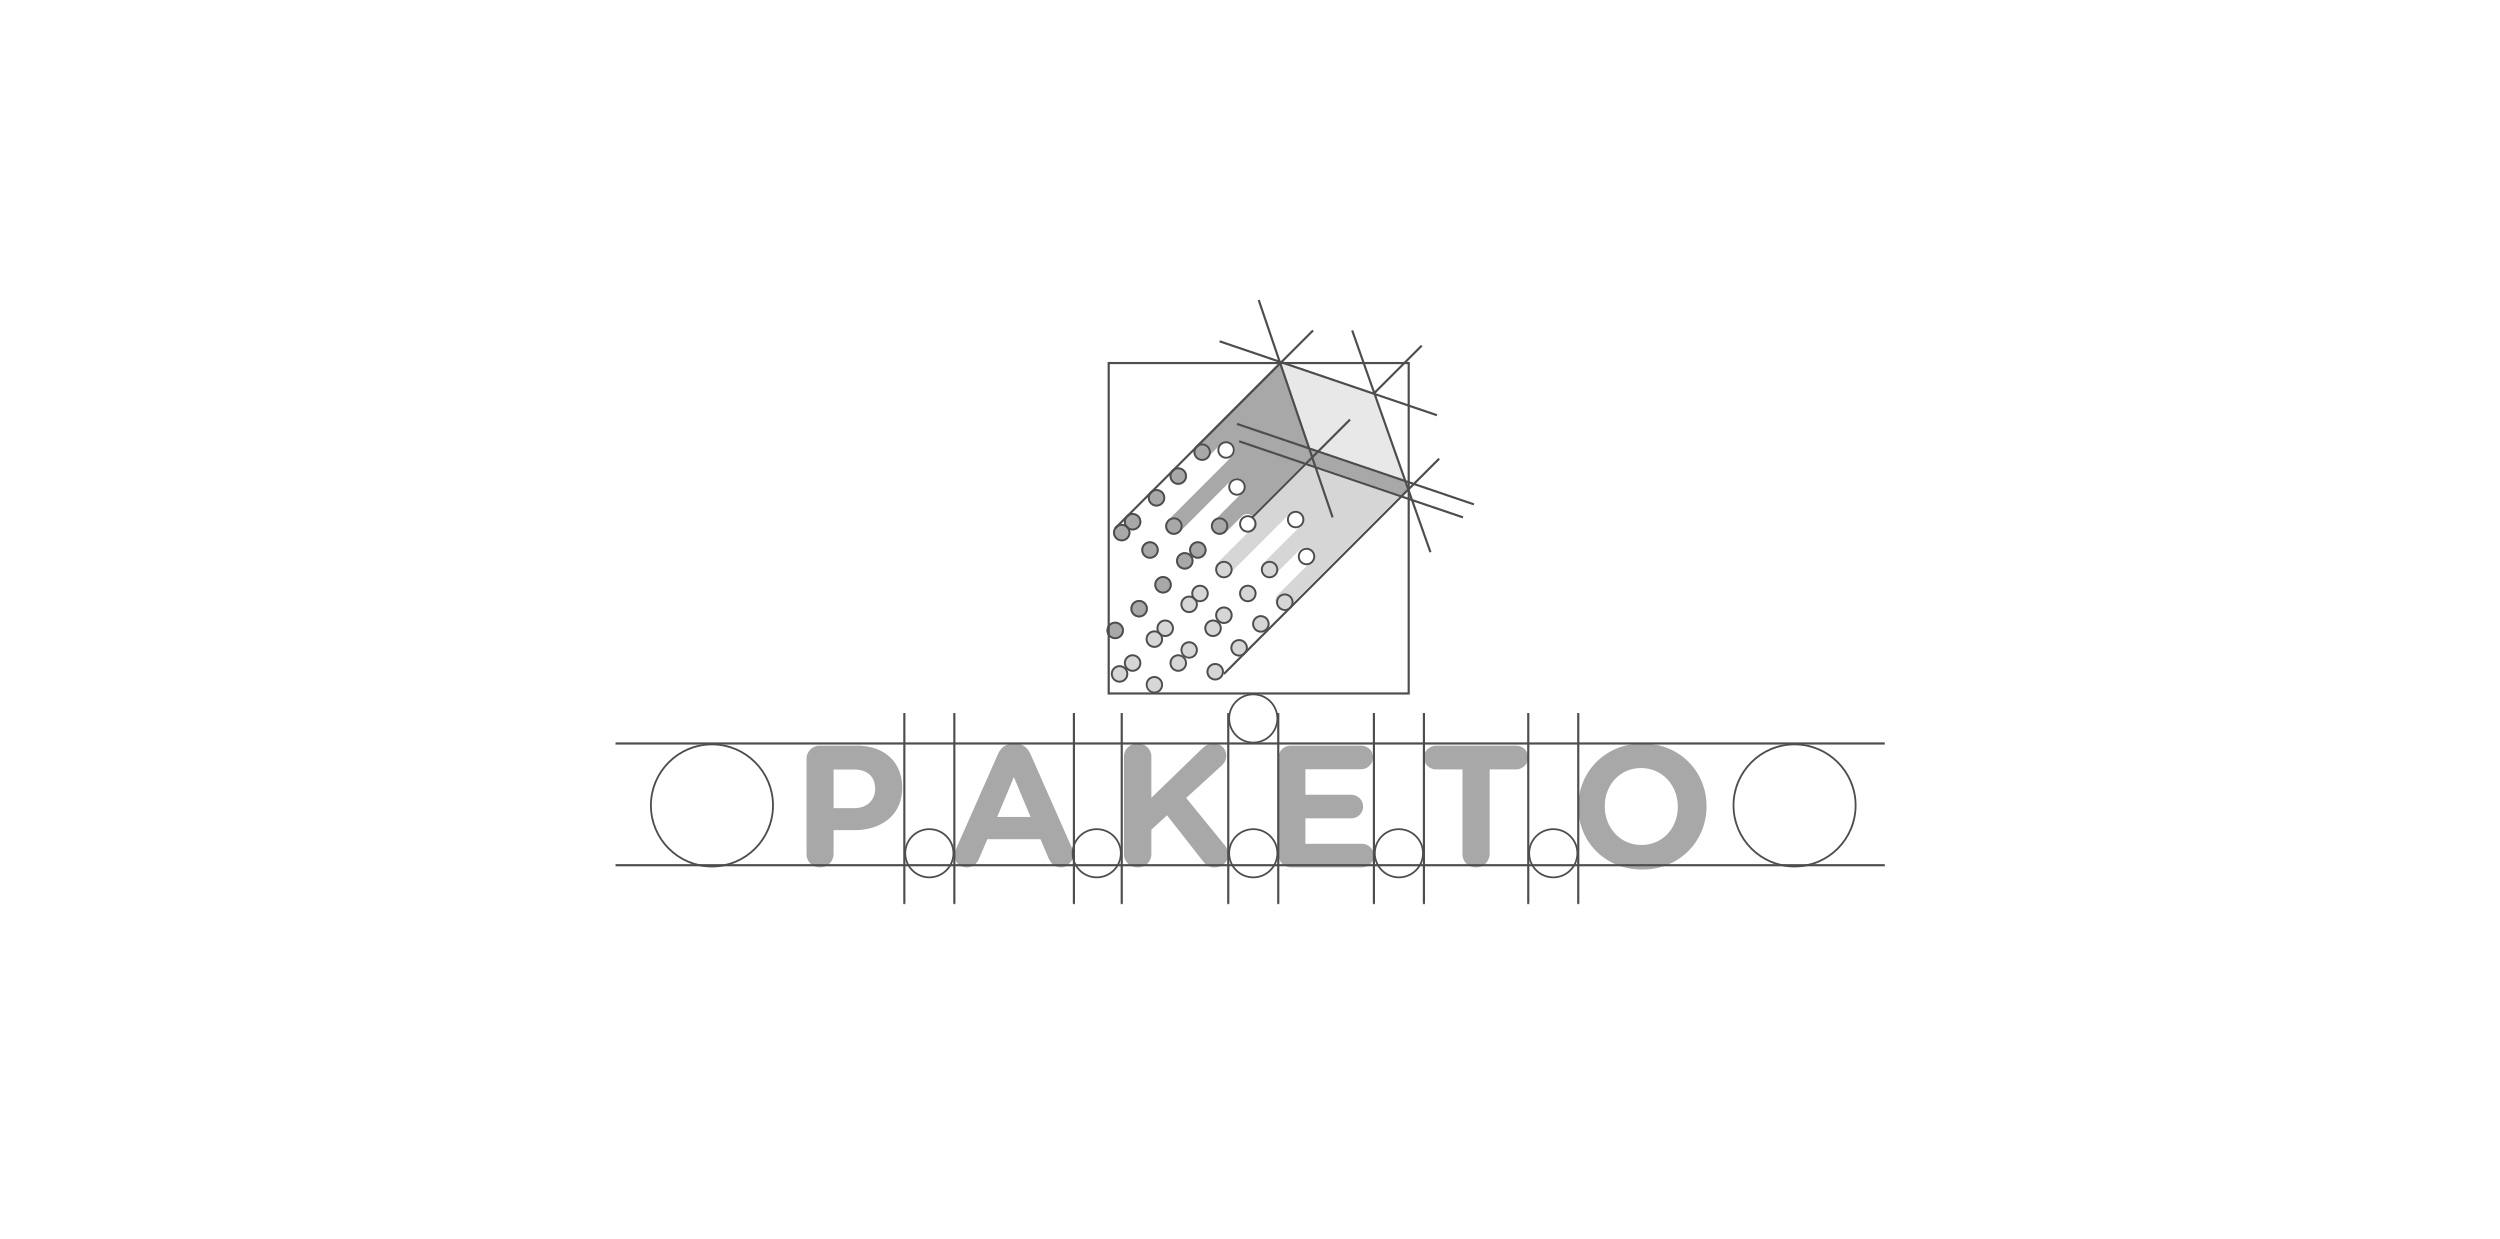 <svg xmlns="http://www.w3.org/2000/svg" xmlns:xlink="http://www.w3.org/1999/xlink" width="1150" height="570" viewBox="0 0 1150 570">
    <defs>
        <filter id="a" width="105.4%" height="111.3%" x="-2.7%" y="-5.7%" filterUnits="objectBoundingBox">
            <feOffset in="SourceAlpha" result="shadowOffsetOuter1"/>
            <feGaussianBlur in="shadowOffsetOuter1" result="shadowBlurOuter1" stdDeviation="10"/>
            <feColorMatrix in="shadowBlurOuter1" result="shadowMatrixOuter1" values="0 0 0 0 0 0 0 0 0 0 0 0 0 0 0 0 0 0 0.1 0"/>
            <feMerge>
                <feMergeNode in="shadowMatrixOuter1"/>
                <feMergeNode in="SourceGraphic"/>
            </feMerge>
        </filter>
        <path id="b" d="M0 0h1110v530H0z"/>
        <path id="d" d="M0 278h585V0H0z"/>
    </defs>
    <g fill="none" fill-rule="evenodd" filter="url(#a)" transform="translate(20 20)">
        <mask id="c" fill="#fff">
            <use xlink:href="#b"/>
        </mask>
        <use fill="#FFF" xlink:href="#b"/>
        <g mask="url(#c)">
            <g transform="translate(263 118)">
                <path fill="#A8A8A8" d="M248.829 112.171a4 4 0 1 1-5.658 5.657 4 4 0 0 1 5.658-5.657M110 233.728c6.026 0 9.547-3.815 9.547-8.788v-.167c0-5.72-3.756-8.789-9.782-8.789h-9.312v17.744H110zM88 211.13c0-3.385 2.696-6.129 6.022-6.129h17.092C124.13 205 132 212.854 132 224.195v.16c0 12.85-9.82 19.512-22.056 19.512h-9.491v10.792c0 2.978-2.013 5.65-4.887 6.21-4.083.797-7.566-2.137-7.566-5.976v-43.764zM191.062 237.799l-7.68-18.322L175.7 237.8h15.361zm-34.348 14.854l19.366-43.804c1.349-3.02 3.81-4.849 7.143-4.849h.713c3.334 0 5.716 1.829 7.065 4.85l19.364 43.803c1.058 2.325.981 4.09-1.68 6.787-.93.942-2.184 1.564-3.507 1.56-2.841-.012-4.737-1.679-5.844-4.214l-3.73-8.745h-24.445l-3.89 9.143c-1.03 2.384-3.095 3.816-5.634 3.816-3.175 0-5.635-2.545-5.635-5.725 0-.874.318-1.748.714-2.622zM234 210.164c0-4.065 3.894-7.128 8.3-5.883 2.602.736 4.336 3.142 4.336 5.786v18.91l23.302-22.576c1.56-1.52 3.118-2.401 5.334-2.401 3.529 0 5.825 2.642 5.825 5.684 0 1.922-.902 3.363-2.296 4.643l-16.165 14.73 17.64 21.615c.986 1.201 1.724 2.482 1.724 4.324 0 3.442-2.708 6.004-6.4 6.004-2.461 0-3.938-1.201-5.333-2.962l-16.41-20.975-7.22 6.564v11.307c0 2.644-1.736 5.05-4.338 5.785-4.405 1.245-8.299-1.816-8.299-5.884v-44.67zM305 254.937v-44.16c0-3.191 2.576-5.777 5.754-5.777h32.429c2.147 0 4.144 1.254 4.956 3.25 1.617 3.976-1.345 7.616-5.18 7.616h-25.47v11.701h20.921c2.607 0 4.988 1.758 5.508 4.323.717 3.536-1.96 6.543-5.333 6.543h-21.096v11.701h25.88c2.591 0 4.947 1.738 5.5 4.278.775 3.555-1.999 6.588-5.502 6.588H311.04c-3.336 0-6.04-2.715-6.04-6.063M389.757 215.925h-12.07c-2.561 0-4.92-1.679-5.532-4.19-.863-3.542 2.003-6.735 5.601-6.735h36.558c2.563 0 4.922 1.68 5.532 4.192.86 3.544-2.005 6.733-5.602 6.733h-12v38.772c0 2.974-2.034 5.647-4.932 6.181-4.082.753-7.555-2.088-7.555-5.802v-39.15zM488.776 233.16V233c0-9.644-7-17.68-16.865-17.68-9.863 0-16.704 7.876-16.704 17.517V233c0 9.643 7 17.677 16.863 17.677 9.864 0 16.706-7.875 16.706-17.517m-45.776 0V233c0-15.943 12.449-29 29.578-29C489.71 204 502 216.896 502 232.838V233c0 15.942-12.45 29-29.58 29-17.129 0-29.42-12.899-29.42-28.84M267.19 72.357a3.781 3.781 0 0 0 5.35 0l5.947-5.954a3.78 3.78 0 0 1 5.351 0 3.793 3.793 0 0 1 0 5.359l-29.73 29.77a3.792 3.792 0 0 0 0 5.358 3.78 3.78 0 0 0 5.352 0l23.784-23.816a3.781 3.781 0 0 1 5.35 0 3.793 3.793 0 0 1 0 5.359l-13.08 13.098a3.793 3.793 0 0 0 0 5.359 3.78 3.78 0 0 0 5.352 0l7.431-7.443a3.36 3.36 0 0 1 4.757 0L321 71.464 306.135 28l-38.946 38.999a3.793 3.793 0 0 0 0 5.358"/>
                <path fill="#D6D6D6" d="M328.061 64l-35.35 35.357a4.17 4.17 0 0 1 0 5.894l-15.613 15.616a3.75 3.75 0 1 0 5.303 5.304l27.69-27.697a3.748 3.748 0 0 1 5.303 0 3.749 3.749 0 0 1 0 5.302l-17.086 17.09a3.75 3.75 0 1 0 5.303 5.304l11.194-11.196a3.75 3.75 0 0 1 5.303 5.303l-15.32 15.322a3.75 3.75 0 0 0 5.303 5.303L364 86.982 328.061 64z"/>
                <path fill="#E8E8E8" d="M306 28l43.58 14.824L365 87l-44.1-15.495z"/>
                <path fill="#A8A8A8" d="M261.829 78.171a4 4 0 1 1-5.659 5.657 4 4 0 0 1 5.659-5.657M251.829 88.171a4 4 0 1 1-5.659 5.657 4 4 0 0 1 5.659-5.657M254.829 128.172a4 4 0 1 1-5.659 5.657 4 4 0 0 1 5.659-5.657M243.829 139.171a4 4 0 1 1-5.659 5.657 4 4 0 0 1 5.659-5.657M232.829 149.171a4 4 0 1 1-5.66 5.658 4 4 0 0 1 5.66-5.658"/>
                <path fill="#D6D6D6" d="M299.828 146.172a3.998 3.998 0 0 1 0 5.656 3.999 3.999 0 1 1-5.657-5.656 3.999 3.999 0 0 1 5.657 0M289.829 157.171a4.001 4.001 0 1 1-5.66 5.658 4.001 4.001 0 0 1 5.66-5.658M278.829 168.171a4 4 0 1 1-5.659 5.657 4 4 0 0 1 5.659-5.657"/>
                <path fill="#A8A8A8" d="M240.829 99.171a4 4 0 1 1-5.66 5.658 4 4 0 0 1 5.66-5.658"/>
                <path fill="#A8A8A8" d="M235.829 104.171a4 4 0 1 1-5.659 5.657 4 4 0 0 1 5.659-5.657M270.829 112.171a4 4 0 1 1-5.659 5.657 4 4 0 0 1 5.659-5.657"/>
                <path fill="#A8A8A8" d="M264.829 117.171a4 4 0 1 1-5.66 5.658 4 4 0 0 1 5.66-5.658"/>
                <path fill="#D6D6D6" d="M271.829 132.171a4 4 0 1 1-5.658 5.657 4 4 0 0 1 5.658-5.657M293.829 132.171a4 4 0 1 1-5.659 5.657 4 4 0 0 1 5.659-5.657"/>
                <path fill="#D6D6D6" d="M266.829 137.171a4 4 0 1 1-5.659 5.657 4 4 0 0 1 5.659-5.657M255.829 148.172a4 4 0 1 1-5.658 5.657 4 4 0 0 1 5.658-5.657"/>
                <path fill="#D6D6D6" d="M250.829 153.172a4 4 0 1 1-5.657 5.656 4 4 0 0 1 5.657-5.656M240.829 164.172a4 4 0 1 1-5.659 5.657 4 4 0 0 1 5.659-5.657"/>
                <path fill="#D6D6D6" d="M234.828 169.172a3.998 3.998 0 0 1 0 5.656 3.999 3.999 0 1 1-5.657-5.656 3.999 3.999 0 0 1 5.657 0M282.829 142.171a4 4 0 1 1-5.66 5.658 4 4 0 0 1 5.66-5.658"/>
                <path fill="#D6D6D6" d="M277.829 148.172a4 4 0 1 1-5.659 5.657 4 4 0 0 1 5.659-5.657M266.829 158.171a4.001 4.001 0 1 1-5.66 5.658 4.001 4.001 0 0 1 5.66-5.658"/>
                <path fill="#D6D6D6" d="M261.829 164.172a4 4 0 1 1-5.658 5.657 4 4 0 0 1 5.658-5.657M250.829 174.171a4 4 0 1 1-5.659 5.657 4 4 0 0 1 5.659-5.657"/>
                <path fill="#4D4D4D" d="M270 66a4 4 0 1 0 0 8 4 4 0 0 0 0-8m0 .889c.831 0 1.612.323 2.2.911a3.116 3.116 0 0 1 0 4.4 3.093 3.093 0 0 1-2.2.911 3.091 3.091 0 0 1-2.2-.911 3.09 3.09 0 0 1-.911-2.2c0-.831.323-1.612.91-2.2a3.091 3.091 0 0 1 2.201-.911M259 77a4 4 0 1 0 0 8 4 4 0 0 0 0-8m0 .889c.831 0 1.613.323 2.2.911a3.116 3.116 0 0 1 0 4.4 3.091 3.091 0 0 1-2.2.911 3.091 3.091 0 0 1-2.2-.911 3.114 3.114 0 0 1 0-4.4 3.091 3.091 0 0 1 2.2-.911M257 100a4 4 0 1 0 0 8 4 4 0 0 0 0-8m0 .889c.831 0 1.613.323 2.2.911a3.114 3.114 0 0 1 0 4.4 3.091 3.091 0 0 1-2.2.911 3.091 3.091 0 0 1-2.2-.911 3.116 3.116 0 0 1 0-4.4 3.091 3.091 0 0 1 2.2-.911M281 65a4 4 0 1 0 0 8 4 4 0 0 0 0-8m0 .889c.831 0 1.612.323 2.2.911a3.09 3.09 0 0 1 .911 2.2 3.09 3.09 0 0 1-.91 2.2 3.093 3.093 0 0 1-2.201.911 3.091 3.091 0 0 1-2.2-.911 3.114 3.114 0 0 1 0-4.4 3.091 3.091 0 0 1 2.2-.911M286 82a4 4 0 1 0 0 8 4 4 0 0 0 0-8m0 .889c.831 0 1.613.323 2.2.911.588.588.911 1.369.911 2.2a3.09 3.09 0 0 1-.91 2.2 3.091 3.091 0 0 1-2.201.911 3.091 3.091 0 0 1-2.2-.911 3.09 3.09 0 0 1-.911-2.2c0-.831.323-1.612.91-2.2a3.091 3.091 0 0 1 2.201-.911M291 99a4 4 0 1 0 0 8 4 4 0 0 0 0-8m0 .889c.831 0 1.613.323 2.2.911a3.116 3.116 0 0 1 0 4.4 3.091 3.091 0 0 1-2.2.911 3.091 3.091 0 0 1-2.2-.911 3.092 3.092 0 0 1-.911-2.2c0-.831.323-1.612.91-2.2a3.091 3.091 0 0 1 2.201-.911M313 97a4 4 0 1 0 0 8 4 4 0 0 0 0-8m0 .889c.831 0 1.613.323 2.2.911a3.116 3.116 0 0 1 0 4.4 3.091 3.091 0 0 1-2.2.911 3.091 3.091 0 0 1-2.2-.911 3.116 3.116 0 0 1 0-4.4 3.091 3.091 0 0 1 2.2-.911M318 114a4 4 0 1 0 0 8 4 4 0 0 0 0-8m0 .889c.831 0 1.613.323 2.2.911a3.116 3.116 0 0 1 0 4.4 3.091 3.091 0 0 1-2.2.911 3.091 3.091 0 0 1-2.2-.911 3.116 3.116 0 0 1 0-4.4 3.091 3.091 0 0 1 2.2-.911M278 100a4 4 0 1 0 0 8 4 4 0 0 0 0-8m0 .889c.831 0 1.613.323 2.2.911.588.588.911 1.369.911 2.2a3.09 3.09 0 0 1-.91 2.2 3.091 3.091 0 0 1-2.201.911 3.091 3.091 0 0 1-2.2-.911 3.09 3.09 0 0 1-.911-2.2c0-.831.323-1.612.91-2.2a3.091 3.091 0 0 1 2.201-.911M246 111a4 4 0 1 0 0 8 4 4 0 0 0 0-8m0 .889c.831 0 1.613.323 2.2.911a3.09 3.09 0 0 1 .911 2.2 3.09 3.09 0 0 1-.91 2.2 3.091 3.091 0 0 1-2.201.911 3.093 3.093 0 0 1-2.2-.911 3.116 3.116 0 0 1 0-4.4 3.093 3.093 0 0 1 2.2-.911M249 87a4 4 0 1 0 0 8 4 4 0 0 0 0-8m0 .889c.831 0 1.613.323 2.2.911a3.09 3.09 0 0 1 .911 2.2 3.09 3.09 0 0 1-.91 2.2 3.091 3.091 0 0 1-2.201.911 3.091 3.091 0 0 1-2.2-.911 3.116 3.116 0 0 1 0-4.4 3.091 3.091 0 0 1 2.2-.911M252 127a4 4 0 1 0 0 8 4 4 0 0 0 0-8m0 .889c.831 0 1.612.323 2.2.911a3.09 3.09 0 0 1 .911 2.2 3.09 3.09 0 0 1-.91 2.2 3.093 3.093 0 0 1-2.201.911 3.091 3.091 0 0 1-2.2-.911 3.114 3.114 0 0 1 0-4.4 3.091 3.091 0 0 1 2.2-.911M241 138a4 4 0 1 0 0 8 4 4 0 0 0 0-8m0 .889c.831 0 1.613.323 2.2.911a3.09 3.09 0 0 1 .911 2.2c0 .831-.323 1.612-.91 2.2a3.091 3.091 0 0 1-2.201.911 3.091 3.091 0 0 1-2.2-.911 3.092 3.092 0 0 1-.911-2.2c0-.831.323-1.612.91-2.2a3.091 3.091 0 0 1 2.201-.911M230 148a4.002 4.002 0 1 0 2.829 6.83A4.002 4.002 0 0 0 230 148m0 .889c.831 0 1.613.323 2.2.911a3.115 3.115 0 0 1 0 4.4 3.09 3.09 0 0 1-2.2.911 3.092 3.092 0 0 1-2.2-.91 3.093 3.093 0 0 1-.911-2.201c0-.831.323-1.612.91-2.2a3.093 3.093 0 0 1 2.201-.911M297 145a4 4 0 1 0 0 8 4 4 0 0 0 0-8m0 .889c.831 0 1.612.323 2.2.911.588.588.911 1.369.911 2.2 0 .831-.323 1.612-.91 2.2a3.093 3.093 0 0 1-2.201.911 3.091 3.091 0 0 1-2.2-.911 3.114 3.114 0 0 1 0-4.4 3.091 3.091 0 0 1 2.2-.911M287 156a4.002 4.002 0 1 0 2.829 6.83A4.002 4.002 0 0 0 287 156m0 .889c.831 0 1.613.323 2.2.911a3.117 3.117 0 0 1 0 4.4 3.09 3.09 0 0 1-2.2.911 3.09 3.09 0 0 1-2.2-.91 3.117 3.117 0 0 1 0-4.401 3.091 3.091 0 0 1 2.2-.911M276 167a4.002 4.002 0 1 0 2.829 6.828A4.002 4.002 0 0 0 276 167m0 .889c.831 0 1.613.323 2.2.911a3.09 3.09 0 0 1 .911 2.2c0 .831-.323 1.612-.91 2.2a3.091 3.091 0 0 1-2.201.911 3.093 3.093 0 0 1-2.2-.911 3.092 3.092 0 0 1-.911-2.2c0-.832.323-1.612.91-2.2a3.093 3.093 0 0 1 2.201-.911M238 98a4 4 0 1 0 0 8 4 4 0 0 0 0-8m0 .889c.831 0 1.613.323 2.2.911a3.09 3.09 0 0 1 .911 2.2c0 .831-.323 1.612-.91 2.2a3.091 3.091 0 0 1-2.201.911 3.093 3.093 0 0 1-2.2-.911 3.092 3.092 0 0 1-.911-2.2c0-.831.323-1.612.91-2.2a3.093 3.093 0 0 1 2.201-.911"/>
                <path fill="#4D4D4D" d="M233 103a4 4 0 1 0 0 8 4 4 0 0 0 0-8m0 .889c.831 0 1.613.323 2.2.911a3.116 3.116 0 0 1 0 4.4 3.091 3.091 0 0 1-2.2.911 3.091 3.091 0 0 1-2.2-.911 3.09 3.09 0 0 1-.911-2.2c0-.831.323-1.612.91-2.2a3.091 3.091 0 0 1 2.201-.911M268 111a4 4 0 1 0 0 8 4 4 0 0 0 0-8m0 .889c.831 0 1.613.323 2.2.911a3.116 3.116 0 0 1 0 4.4 3.091 3.091 0 0 1-2.2.911 3.091 3.091 0 0 1-2.2-.911 3.09 3.09 0 0 1-.911-2.2c0-.831.323-1.612.91-2.2a3.091 3.091 0 0 1 2.201-.911"/>
                <path fill="#4D4D4D" d="M262 116a4 4 0 1 0 0 8 4 4 0 0 0 0-8m0 .889c.831 0 1.612.323 2.2.911a3.116 3.116 0 0 1 0 4.4 3.093 3.093 0 0 1-2.2.911 3.091 3.091 0 0 1-2.2-.911 3.09 3.09 0 0 1-.911-2.2c0-.831.323-1.612.91-2.2a3.091 3.091 0 0 1 2.201-.911M280 120a4 4 0 1 0 0 8 4 4 0 0 0 0-8m0 .889c.831 0 1.613.323 2.2.911a3.114 3.114 0 0 1 0 4.4 3.091 3.091 0 0 1-2.2.911 3.093 3.093 0 0 1-2.2-.911 3.09 3.09 0 0 1-.911-2.2c0-.831.323-1.612.91-2.2a3.093 3.093 0 0 1 2.201-.911M301 120a4 4 0 1 0 0 8 4 4 0 0 0 0-8m0 .889c.831 0 1.613.323 2.2.911a3.116 3.116 0 0 1 0 4.4 3.091 3.091 0 0 1-2.2.911 3.091 3.091 0 0 1-2.2-.911 3.116 3.116 0 0 1 0-4.4 3.091 3.091 0 0 1 2.2-.911M308 135a4 4 0 1 0 0 8 4 4 0 0 0 0-8m0 .889c.831 0 1.612.323 2.2.911a3.116 3.116 0 0 1 0 4.4 3.093 3.093 0 0 1-2.2.911 3.091 3.091 0 0 1-2.2-.911 3.114 3.114 0 0 1 0-4.4 3.091 3.091 0 0 1 2.2-.911M269 131a4 4 0 1 0 0 8 4 4 0 0 0 0-8m0 .889c.831 0 1.613.323 2.2.911a3.114 3.114 0 0 1 0 4.4 3.091 3.091 0 0 1-2.2.911 3.093 3.093 0 0 1-2.2-.911 3.116 3.116 0 0 1 0-4.4 3.093 3.093 0 0 1 2.2-.911M291 131a4 4 0 1 0 0 8 4 4 0 0 0 0-8m0 .889c.831 0 1.613.323 2.2.911a3.116 3.116 0 0 1 0 4.4 3.091 3.091 0 0 1-2.2.911 3.091 3.091 0 0 1-2.2-.911 3.09 3.09 0 0 1-.911-2.2c0-.831.323-1.612.91-2.2a3.091 3.091 0 0 1 2.201-.911"/>
                <path fill="#4D4D4D" d="M264 136a4 4 0 1 0 0 8 4 4 0 0 0 0-8m0 .889c.831 0 1.613.323 2.2.911a3.09 3.09 0 0 1 .911 2.2c0 .831-.323 1.612-.91 2.2a3.091 3.091 0 0 1-2.201.911 3.091 3.091 0 0 1-2.2-.911 3.116 3.116 0 0 1 0-4.4 3.091 3.091 0 0 1 2.2-.911M253 147a4.002 4.002 0 1 0 2.829 6.83A4.002 4.002 0 0 0 253 147m0 .889c.831 0 1.613.323 2.2.911.588.588.911 1.369.911 2.2 0 .831-.323 1.612-.91 2.2a3.091 3.091 0 0 1-2.201.911 3.093 3.093 0 0 1-2.2-.911 3.092 3.092 0 0 1-.911-2.2c0-.831.323-1.612.91-2.2a3.093 3.093 0 0 1 2.201-.911"/>
                <path fill="#4D4D4D" d="M248 152a4 4 0 1 0 0 8 4 4 0 0 0 0-8m0 .889c.831 0 1.613.323 2.2.911a3.09 3.09 0 0 1 .911 2.2c0 .831-.323 1.612-.91 2.2a3.091 3.091 0 0 1-2.201.911 3.091 3.091 0 0 1-2.2-.911 3.092 3.092 0 0 1-.911-2.2c0-.831.323-1.612.91-2.2a3.091 3.091 0 0 1 2.201-.911M238 163a4.002 4.002 0 1 0 2.829 6.83A4.002 4.002 0 0 0 238 163m0 .889c.831 0 1.613.323 2.2.911a3.115 3.115 0 0 1 0 4.4 3.094 3.094 0 0 1-2.2.911 3.095 3.095 0 0 1-2.2-.91 3.093 3.093 0 0 1-.911-2.201c0-.831.323-1.612.91-2.2a3.093 3.093 0 0 1 2.201-.911"/>
                <path fill="#4D4D4D" d="M232 168a4 4 0 1 0 0 8 4 4 0 0 0 0-8m0 .889c.831 0 1.613.323 2.2.911a3.116 3.116 0 0 1 0 4.4 3.091 3.091 0 0 1-2.2.911 3.091 3.091 0 0 1-2.2-.911 3.114 3.114 0 0 1 0-4.4 3.091 3.091 0 0 1 2.2-.911M280 141a4.002 4.002 0 1 0 2.829 6.83A4.002 4.002 0 0 0 280 141m0 .889c.831 0 1.613.323 2.2.911a3.115 3.115 0 0 1 0 4.4 3.09 3.09 0 0 1-2.2.911 3.092 3.092 0 0 1-2.2-.91 3.093 3.093 0 0 1-.911-2.201c0-.831.323-1.612.91-2.2a3.093 3.093 0 0 1 2.201-.911"/>
                <path fill="#4D4D4D" d="M275 147a4.002 4.002 0 1 0 2.829 6.83A4.002 4.002 0 0 0 275 147m0 .889c.831 0 1.613.323 2.2.911a3.116 3.116 0 0 1 0 4.4 3.091 3.091 0 0 1-2.2.911 3.091 3.091 0 0 1-2.2-.911 3.092 3.092 0 0 1-.911-2.2c0-.831.323-1.612.91-2.2a3.091 3.091 0 0 1 2.201-.911M264 157c-1.024 0-2.047.39-2.829 1.17a4.002 4.002 0 0 0 5.658 5.658A4.002 4.002 0 0 0 264 157m0 .889a3.09 3.09 0 0 1 2.2.91 3.117 3.117 0 0 1 0 4.401 3.091 3.091 0 0 1-2.2.911 3.091 3.091 0 0 1-2.2-.911 3.117 3.117 0 0 1 0-4.4 3.09 3.09 0 0 1 2.2-.911"/>
                <path fill="#4D4D4D" d="M259 163a4.002 4.002 0 1 0 2.829 6.83A4.002 4.002 0 0 0 259 163m0 .889c.831 0 1.612.323 2.2.911.588.588.911 1.369.911 2.2 0 .832-.323 1.612-.91 2.2a3.095 3.095 0 0 1-2.201.911 3.094 3.094 0 0 1-2.2-.91 3.115 3.115 0 0 1 0-4.401 3.091 3.091 0 0 1 2.2-.911M248 173c-1.024 0-2.047.39-2.829 1.17a4.002 4.002 0 0 0 5.658 5.658A4.002 4.002 0 0 0 248 173m0 .889a3.09 3.09 0 0 1 2.2.91c.588.589.911 1.369.911 2.201 0 .831-.323 1.612-.91 2.2a3.091 3.091 0 0 1-2.201.911 3.091 3.091 0 0 1-2.2-.911 3.092 3.092 0 0 1-.911-2.2c0-.832.323-1.612.91-2.2a3.09 3.09 0 0 1 2.201-.911"/>
                <path stroke="#4D4D4D" d="M230 105l91-91"/>
                <path fill="#A8A8A8" d="M319.963 71.584L318.777 68l44.983 15.452 1.24 3.662L362.136 90 317 74.57z"/>
                <path stroke="#4D4D4D" d="M280 172l99-99M339 14l36 102M278 19l100 34M330 100L296 0M286 57l109 37M390 100L287 65M293 100l45-45M349 43l22-22"/>
                <mask id="e" fill="#fff">
                    <use xlink:href="#d"/>
                </mask>
                <path stroke="#4D4D4D" d="M227 181h138V29H227z" mask="url(#e)"/>
                <path fill="#4D4D4D" d="M293.5 181c-6.351 0-11.5 5.149-11.5 11.5s5.149 11.5 11.5 11.5 11.5-5.149 11.5-11.5-5.149-11.5-11.5-11.5m0 .821c5.888 0 10.679 4.791 10.679 10.679s-4.791 10.679-10.679 10.679-10.679-4.791-10.679-10.679 4.791-10.679 10.679-10.679M360.5 243c-6.351 0-11.5 5.149-11.5 11.5s5.149 11.5 11.5 11.5 11.5-5.149 11.5-11.5-5.149-11.5-11.5-11.5m0 .821c5.888 0 10.679 4.791 10.679 10.679s-4.791 10.679-10.679 10.679-10.679-4.791-10.679-10.679 4.791-10.679 10.679-10.679M542.5 204c-15.74 0-28.5 12.76-28.5 28.5s12.76 28.5 28.5 28.5 28.5-12.76 28.5-28.5-12.76-28.5-28.5-28.5m0 .838c15.253 0 27.662 12.41 27.662 27.662 0 15.253-12.41 27.662-27.662 27.662-15.253 0-27.662-12.41-27.662-27.662 0-15.253 12.41-27.662 27.662-27.662M44.5 204C28.76 204 16 216.76 16 232.5S28.76 261 44.5 261 73 248.24 73 232.5 60.24 204 44.5 204m0 .838c15.253 0 27.662 12.41 27.662 27.662 0 15.253-12.41 27.662-27.662 27.662-15.253 0-27.662-12.41-27.662-27.662 0-15.253 12.41-27.662 27.662-27.662" mask="url(#e)"/>
                <path stroke="#4D4D4D" d="M0 204h584M0 260h584M349 278v-88M372 278v-88" mask="url(#e)"/>
                <path fill="#4D4D4D" d="M431.5 243c-6.351 0-11.5 5.149-11.5 11.5s5.149 11.5 11.5 11.5 11.5-5.149 11.5-11.5-5.149-11.5-11.5-11.5m0 .821c5.888 0 10.679 4.791 10.679 10.679s-4.791 10.679-10.679 10.679-10.679-4.791-10.679-10.679 4.791-10.679 10.679-10.679" mask="url(#e)"/>
                <path stroke="#4D4D4D" d="M420 278v-88M443 278v-88" mask="url(#e)"/>
                <path fill="#4D4D4D" d="M293.5 243c-6.351 0-11.5 5.149-11.5 11.5s5.149 11.5 11.5 11.5 11.5-5.149 11.5-11.5-5.149-11.5-11.5-11.5m0 .821c5.888 0 10.679 4.791 10.679 10.679s-4.791 10.679-10.679 10.679-10.679-4.791-10.679-10.679 4.791-10.679 10.679-10.679" mask="url(#e)"/>
                <path stroke="#4D4D4D" d="M282 278v-88M305 278v-88" mask="url(#e)"/>
                <path fill="#4D4D4D" d="M221.5 243c-6.351 0-11.5 5.149-11.5 11.5s5.149 11.5 11.5 11.5 11.5-5.149 11.5-11.5-5.149-11.5-11.5-11.5m0 .821c5.888 0 10.679 4.791 10.679 10.679s-4.791 10.679-10.679 10.679-10.679-4.791-10.679-10.679 4.791-10.679 10.679-10.679" mask="url(#e)"/>
                <path stroke="#4D4D4D" d="M211 278v-88M233 278v-88" mask="url(#e)"/>
                <path fill="#4D4D4D" d="M144.5 243c-6.351 0-11.5 5.149-11.5 11.5s5.149 11.5 11.5 11.5 11.5-5.149 11.5-11.5-5.149-11.5-11.5-11.5m0 .821c5.888 0 10.679 4.791 10.679 10.679s-4.791 10.679-10.679 10.679-10.679-4.791-10.679-10.679 4.791-10.679 10.679-10.679" mask="url(#e)"/>
                <path stroke="#4D4D4D" d="M133 278v-88M156 278v-88" mask="url(#e)"/>
            </g>
        </g>
    </g>
</svg>
